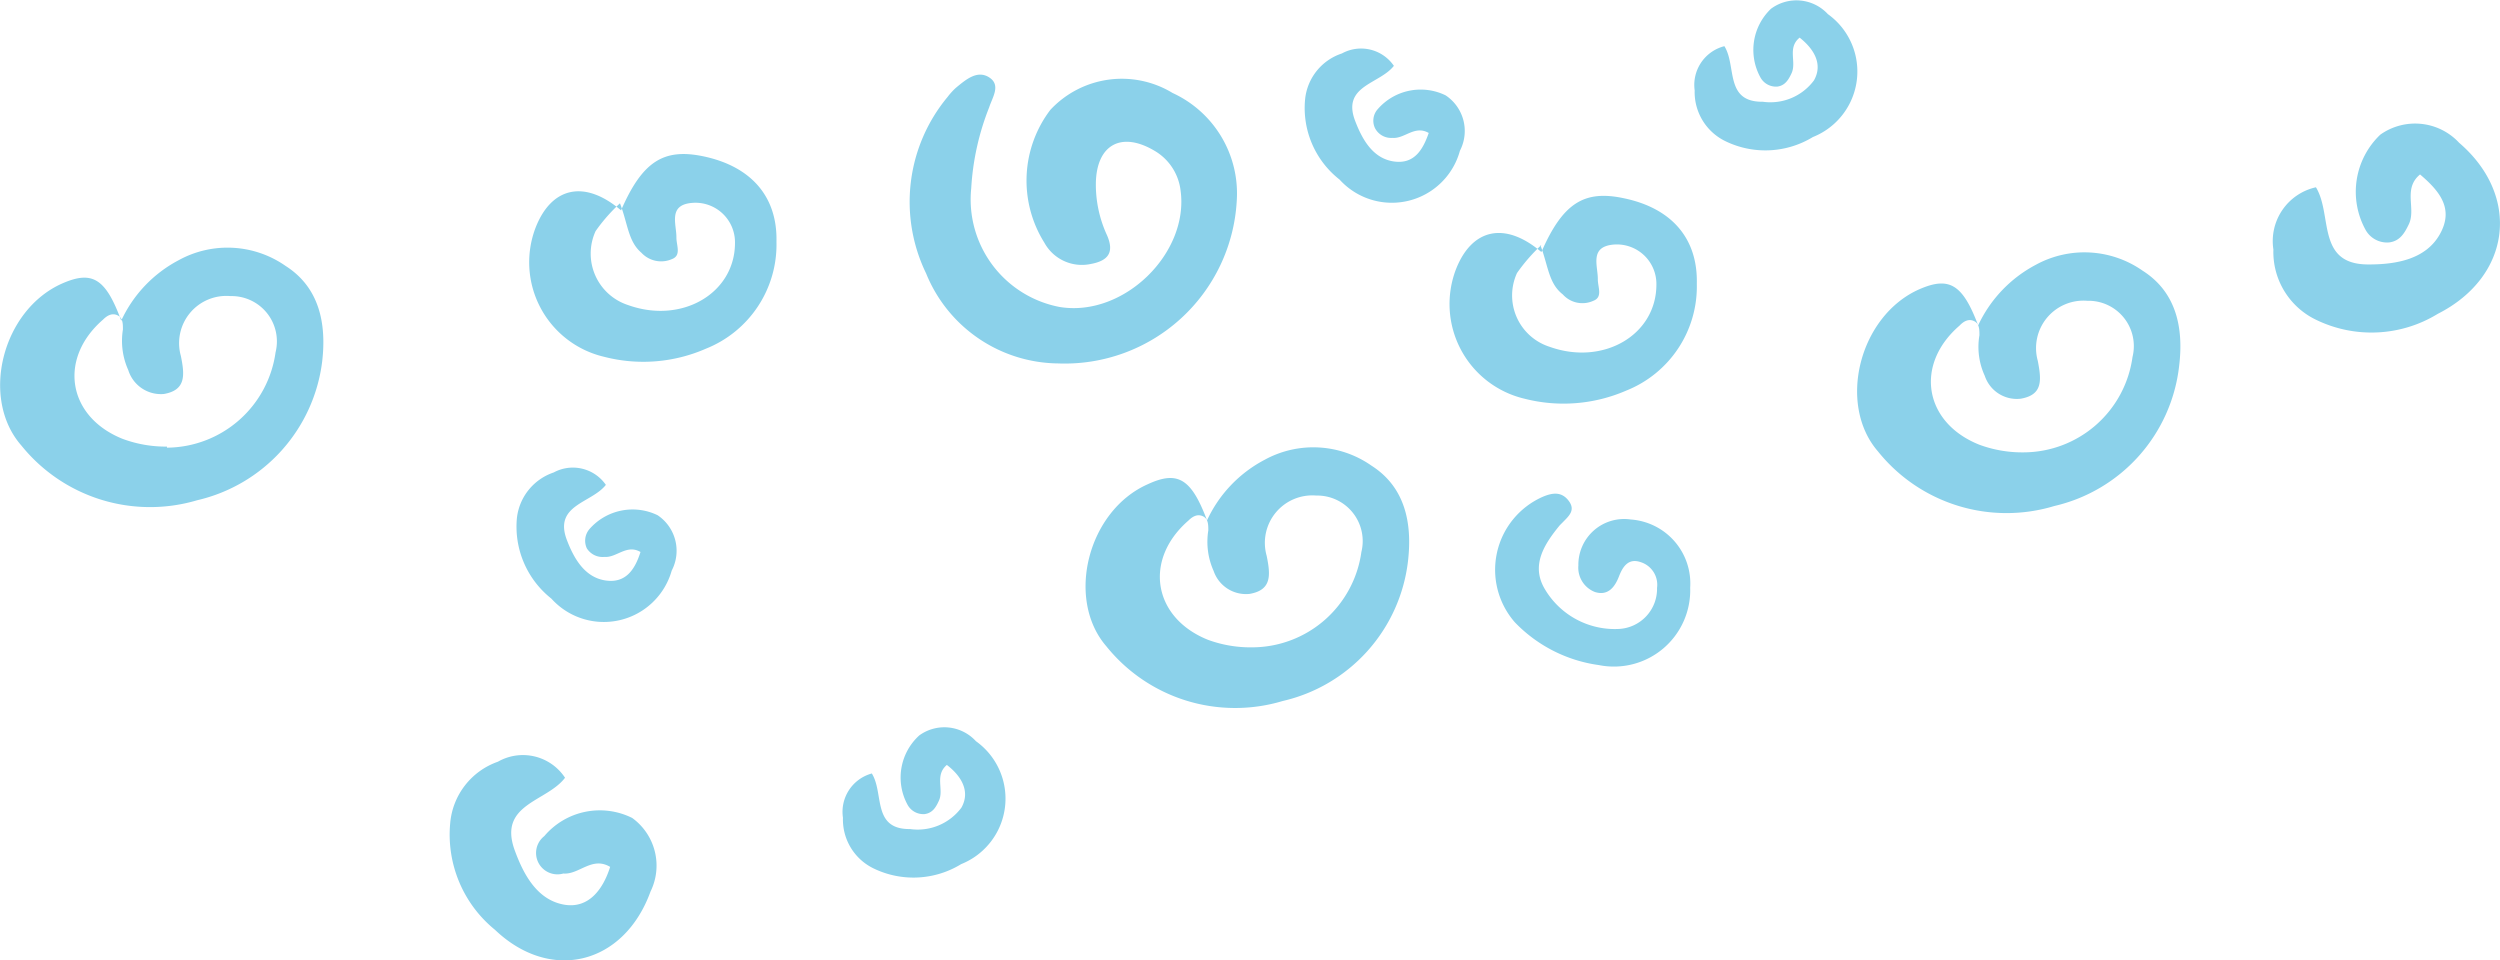 <svg xmlns="http://www.w3.org/2000/svg" viewBox="0 0 116.94 44.92"><defs><style>.cls-1{fill:#8bd1ea;}</style></defs><g id="Layer_2" data-name="Layer 2"><g id="OBJECTS"><path class="cls-1" d="M49.49,17a6.74,6.74,0,0,1-6.17-4.21,7.67,7.67,0,0,1,1-8.25,3.16,3.16,0,0,1,.39-.43c.46-.38,1-.85,1.56-.49s.15.93,0,1.4a12.11,12.11,0,0,0-.84,3.79,5.12,5.12,0,0,0,4.14,5.55c3,.49,6.07-2.53,5.65-5.47A2.49,2.49,0,0,0,54,7.05c-1.55-.92-2.71-.28-2.74,1.52A5.65,5.65,0,0,0,51.78,11c.35.8.07,1.2-.77,1.35a2,2,0,0,1-2.16-1,5.47,5.47,0,0,1,.28-6.21,4.57,4.57,0,0,1,5.72-.79,5.17,5.17,0,0,1,3,5.05A8.06,8.06,0,0,1,49.49,17Z"/><path class="cls-1" d="M56.46,24.34a6.08,6.08,0,0,1,2.69-2.83,4.74,4.74,0,0,1,5,.27c1.57,1,1.92,2.68,1.71,4.47A7.62,7.62,0,0,1,60,32.79a7.73,7.73,0,0,1-8.25-2.56c-1.91-2.21-.87-6.34,1.94-7.58C55.09,22,55.73,22.39,56.46,24.34Zm2.14,5.94a5.17,5.17,0,0,0,5.08-4.46,2.13,2.13,0,0,0-2.11-2.64A2.22,2.22,0,0,0,59.25,26c.18.89.25,1.6-.8,1.78a1.6,1.6,0,0,1-1.68-1.07,3.34,3.34,0,0,1-.25-1.9c0-.26,0-.54-.25-.66s-.48,0-.68.2c-2.11,1.83-1.66,4.55.92,5.58A5.79,5.79,0,0,0,58.6,30.28Z"/><path class="cls-1" d="M5.67,15a6.08,6.08,0,0,1,2.69-2.83,4.74,4.74,0,0,1,5,.27c1.57,1,1.92,2.68,1.71,4.47A7.62,7.62,0,0,1,9.22,23.4,7.73,7.73,0,0,1,1,20.84C-.94,18.63.1,14.5,2.91,13.26,4.3,12.65,4.94,13,5.67,15Zm2.14,5.94a5.17,5.17,0,0,0,5.08-4.46,2.12,2.12,0,0,0-2.11-2.63,2.21,2.21,0,0,0-2.32,2.8c.18.89.25,1.6-.8,1.78A1.6,1.6,0,0,1,6,17.31a3.33,3.33,0,0,1-.25-1.9c0-.26,0-.54-.25-.66s-.48,0-.68.2c-2.11,1.83-1.66,4.55.92,5.58A5.79,5.79,0,0,0,7.81,20.89Z"/><path class="cls-1" d="M92.53,15.22a6.13,6.13,0,0,1,2.69-2.83,4.74,4.74,0,0,1,5,.27c1.58,1,1.93,2.68,1.71,4.47a7.6,7.6,0,0,1-5.84,6.54,7.71,7.71,0,0,1-8.25-2.56c-1.91-2.21-.87-6.34,1.94-7.58C91.16,12.93,91.8,13.27,92.53,15.22Zm2.14,5.94a5.16,5.16,0,0,0,5.08-4.46,2.12,2.12,0,0,0-2.11-2.63,2.22,2.22,0,0,0-2.32,2.81c.17.89.25,1.59-.8,1.77a1.58,1.58,0,0,1-1.68-1.07,3.24,3.24,0,0,1-.25-1.9c0-.26,0-.54-.25-.66s-.48,0-.68.21c-2.12,1.83-1.66,4.54.92,5.57A5.79,5.79,0,0,0,94.67,21.16Z"/><path class="cls-1" d="M72.1,11.79c1-2.29,2-2.91,3.84-2.52,2.25.46,3.48,1.88,3.43,4a5.24,5.24,0,0,1-3.3,5,7.36,7.36,0,0,1-4.76.38,4.55,4.55,0,0,1-3.2-6.07C68.85,10.71,70.38,10.33,72.1,11.79Zm0-.33a8.4,8.4,0,0,0-1.14,1.31,2.52,2.52,0,0,0,1.52,3.45c2.5.9,5-.54,5-2.91a1.85,1.85,0,0,0-2-1.87c-1.15.1-.73,1-.74,1.63,0,.37.24.83-.21,1a1.23,1.23,0,0,1-1.43-.3C72.43,13.25,72.42,12.42,72.05,11.46Z"/><path class="cls-1" d="M29.05,9.84c1-2.3,2-2.91,3.84-2.53,2.25.47,3.48,1.89,3.43,4a5.24,5.24,0,0,1-3.3,5,7.3,7.3,0,0,1-4.76.38,4.54,4.54,0,0,1-3.2-6.06C25.8,8.76,27.33,8.38,29.05,9.84ZM29,9.51a8,8,0,0,0-1.14,1.3,2.53,2.53,0,0,0,1.52,3.46c2.5.9,5-.54,5-2.91a1.85,1.85,0,0,0-2-1.87c-1.15.09-.73,1-.74,1.63,0,.36.24.83-.21,1a1.26,1.26,0,0,1-1.43-.3C29.38,11.29,29.37,10.47,29,9.51Z"/><path class="cls-1" d="M79.06,27.49a3.57,3.57,0,0,1-4.27,3.62,6.72,6.72,0,0,1-3.93-2,3.73,3.73,0,0,1,1.3-5.87c.47-.2.89-.25,1.22.19s0,.71-.28,1l-.14.14c-.73.89-1.37,1.88-.69,3a3.8,3.8,0,0,0,3.45,1.85,1.88,1.88,0,0,0,1.79-1.92,1.11,1.11,0,0,0-.78-1.21c-.57-.19-.83.23-1,.67s-.48.94-1.13.73a1.22,1.22,0,0,1-.77-1.24,2.14,2.14,0,0,1,2.45-2.15A3,3,0,0,1,79.06,27.49Z"/><path class="cls-1" d="M65.2,3.08c-.67.86-2.45.92-1.81,2.58.33.86.82,1.74,1.79,1.89S66.56,7,66.83,6.22c-.66-.38-1.12.28-1.7.23A.85.85,0,0,1,64.32,6a.81.81,0,0,1,.13-.9,2.66,2.66,0,0,1,3.17-.64,2,2,0,0,1,.67,2.59,3.3,3.3,0,0,1-5.63,1.35,4.25,4.25,0,0,1-1.61-3.78A2.52,2.52,0,0,1,62.77,2.5,1.86,1.86,0,0,1,65.2,3.08Z"/><path class="cls-1" d="M28.34,22.68c-.67.86-2.46.93-1.82,2.59.33.86.83,1.73,1.79,1.88s1.39-.51,1.65-1.33c-.65-.38-1.12.28-1.69.23a.87.87,0,0,1-.82-.4.84.84,0,0,1,.13-.91,2.68,2.68,0,0,1,3.18-.64,2,2,0,0,1,.66,2.59A3.3,3.3,0,0,1,25.79,28a4.29,4.29,0,0,1-1.61-3.78A2.55,2.55,0,0,1,25.9,22.1,1.88,1.88,0,0,1,28.34,22.68Z"/><path class="cls-1" d="M40.78,36.18c.58.92,0,2.62,1.79,2.6a2.55,2.55,0,0,0,2.4-1c.43-.76,0-1.48-.68-2-.58.49-.13,1.15-.37,1.67-.14.31-.3.58-.67.63a.84.84,0,0,1-.8-.44A2.66,2.66,0,0,1,43,34.4a2,2,0,0,1,2.65.27,3.3,3.3,0,0,1-.69,5.75,4.27,4.27,0,0,1-4.1.2,2.54,2.54,0,0,1-1.43-2.37A1.86,1.86,0,0,1,40.78,36.18Z"/><path class="cls-1" d="M108.33,8.76c.79,1.29,0,3.63,2.48,3.61,1.28,0,2.66-.24,3.32-1.42s0-2-.93-2.79c-.81.67-.18,1.59-.52,2.32-.2.42-.42.8-.93.86a1.15,1.15,0,0,1-1.11-.61,3.69,3.69,0,0,1,.7-4.43,2.81,2.81,0,0,1,3.69.38c2.89,2.48,2.45,6.25-1,8a5.93,5.93,0,0,1-5.69.28,3.52,3.52,0,0,1-2-3.29A2.58,2.58,0,0,1,108.33,8.76Z"/><path class="cls-1" d="M80.66,2.16c.58.92,0,2.62,1.8,2.6a2.54,2.54,0,0,0,2.39-1c.43-.76,0-1.47-.67-2-.59.48-.13,1.14-.38,1.67-.14.3-.3.57-.66.62a.83.83,0,0,1-.8-.44,2.66,2.66,0,0,1,.5-3.2A2,2,0,0,1,85.5.66a3.3,3.3,0,0,1-.7,5.75,4.27,4.27,0,0,1-4.1.19,2.55,2.55,0,0,1-1.43-2.37A1.87,1.87,0,0,1,80.66,2.16Z"/><path class="cls-1" d="M26.43,36.38c-.86,1.14-3.17,1.22-2.34,3.43.42,1.14,1.06,2.3,2.32,2.51,1.11.18,1.79-.69,2.13-1.77-.85-.51-1.45.37-2.19.31a1,1,0,0,1-.89-1.75,3.4,3.4,0,0,1,4.11-.85,2.75,2.75,0,0,1,.86,3.44c-1.24,3.42-4.67,4.28-7.28,1.79a5.74,5.74,0,0,1-2.09-5,3.35,3.35,0,0,1,2.23-2.86A2.36,2.36,0,0,1,26.43,36.38Z"/></g></g></svg>